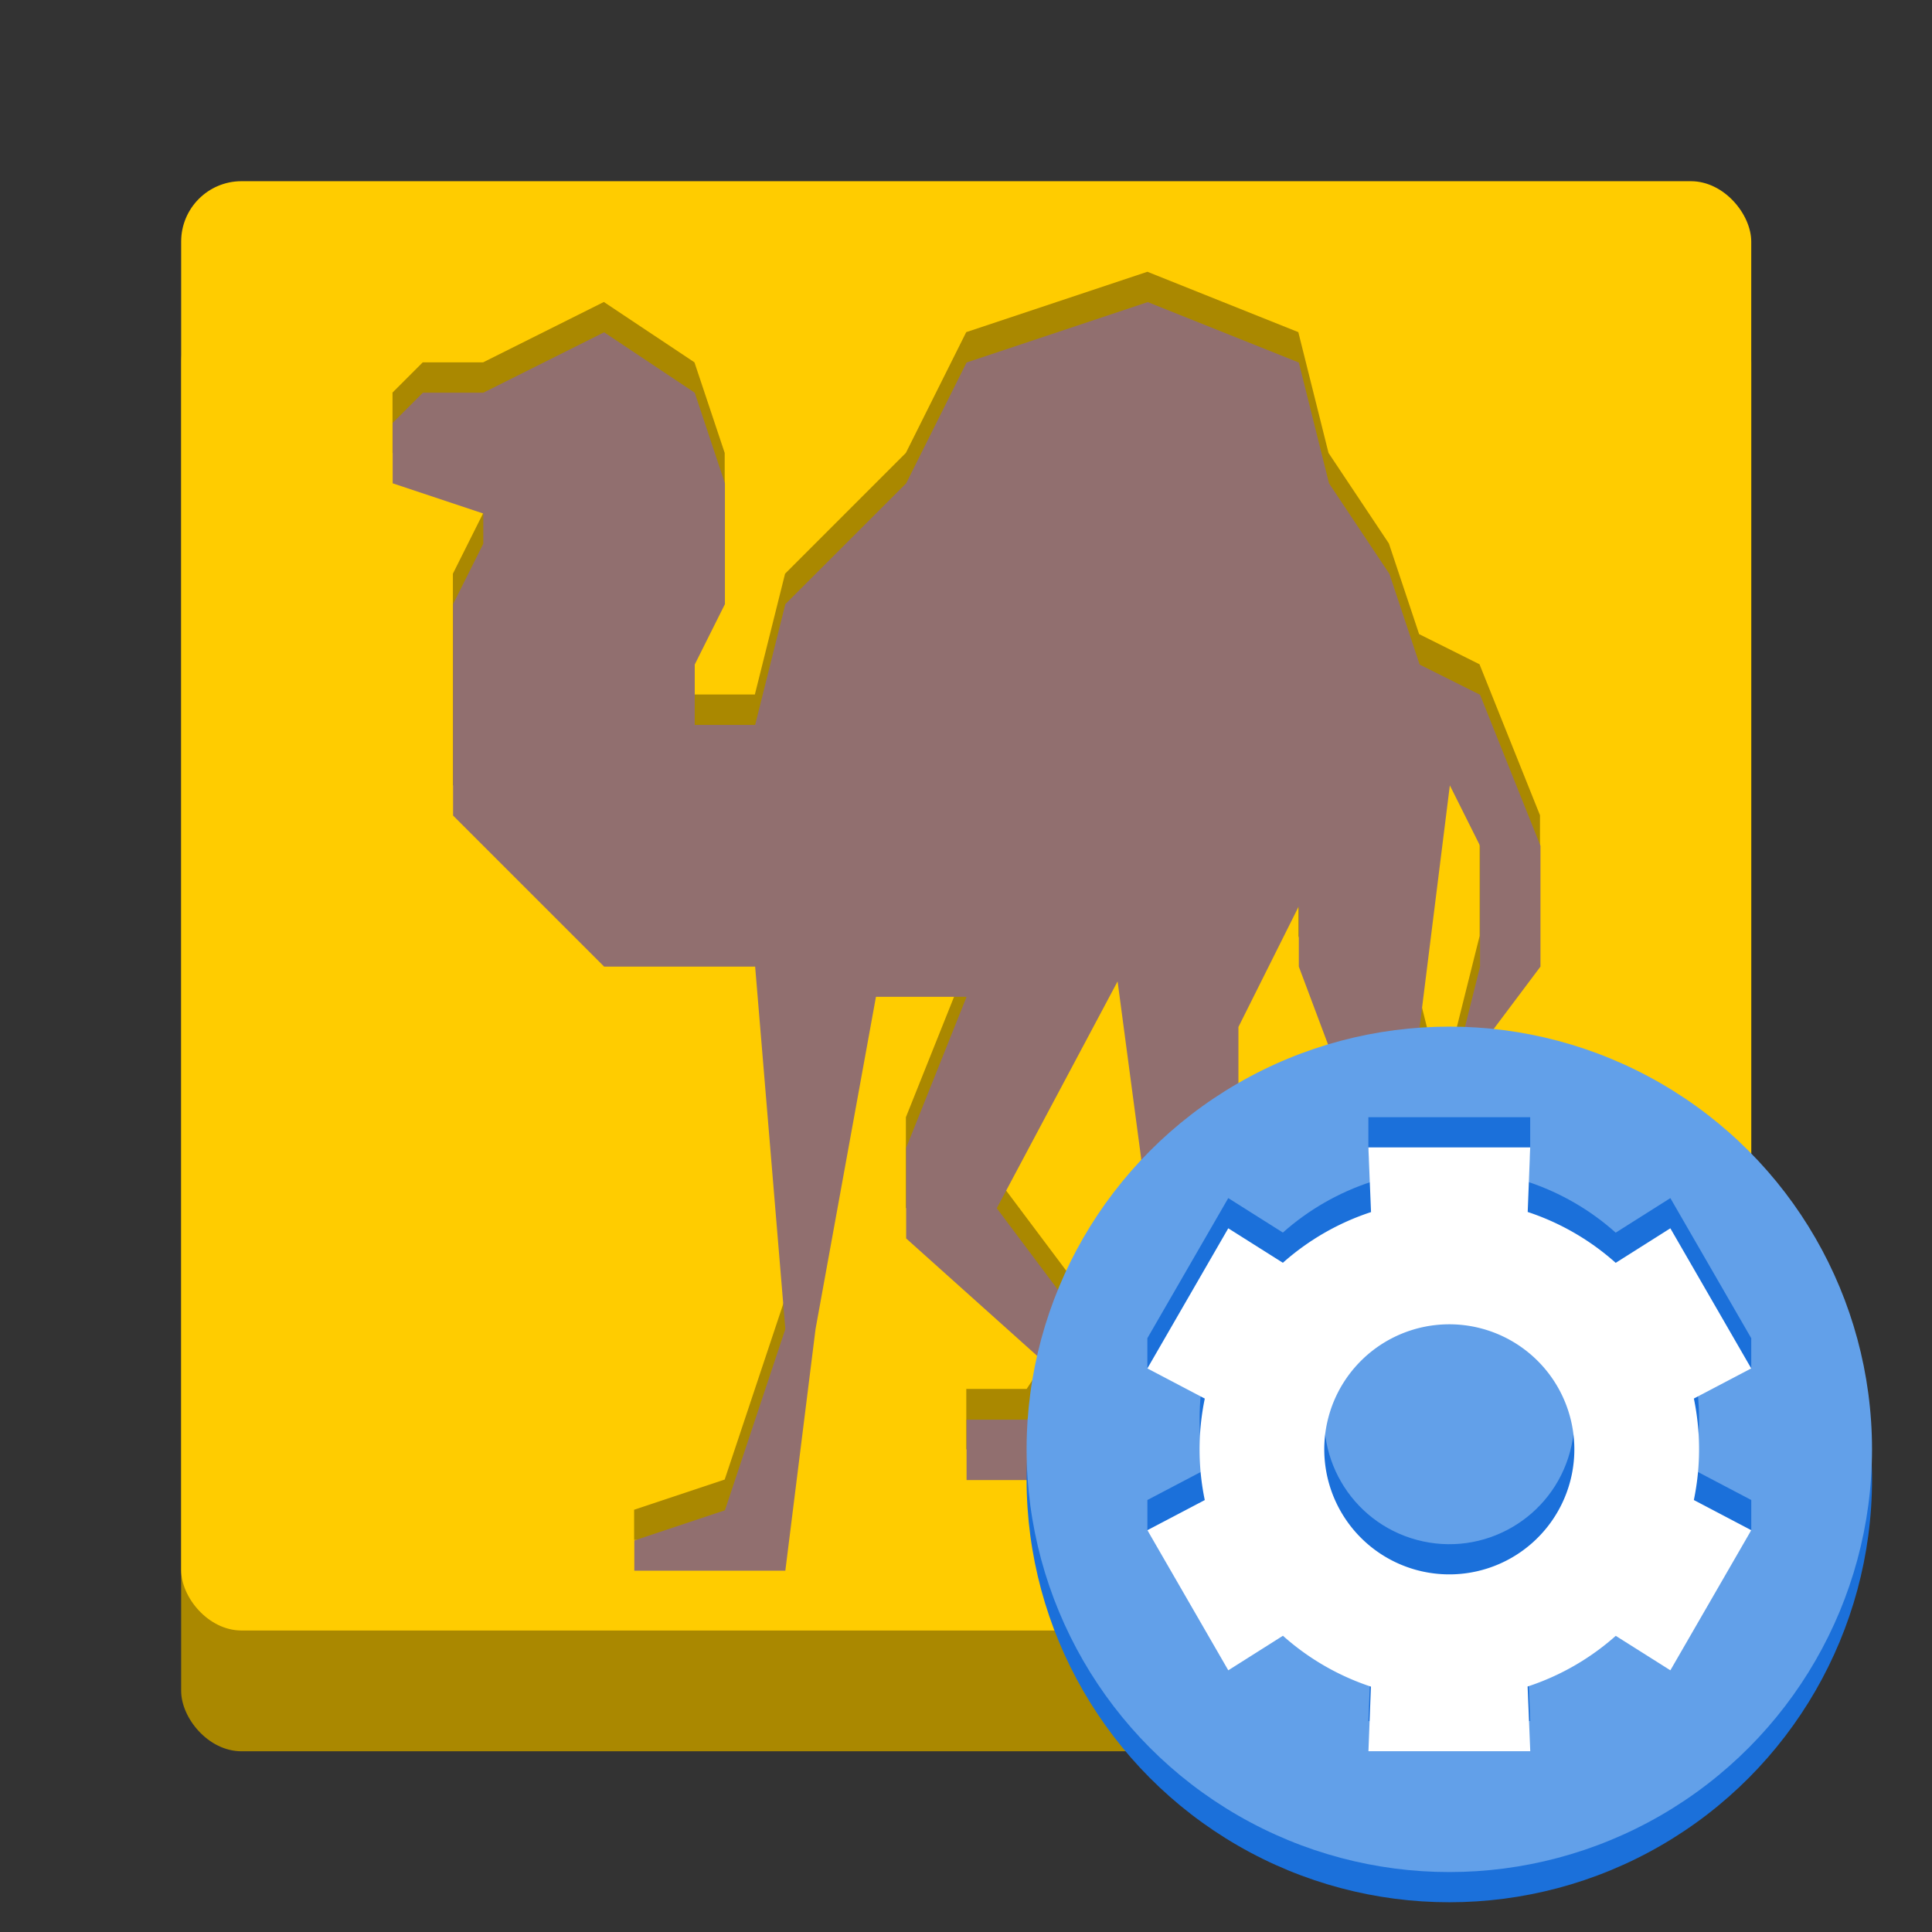 <?xml version="1.0" encoding="UTF-8" standalone="no"?>
<svg
   xmlns:dc="http://purl.org/dc/elements/1.1/"
   xmlns:cc="http://creativecommons.org/ns#"
   xmlns:rdf="http://www.w3.org/1999/02/22-rdf-syntax-ns#"
   xmlns:svg="http://www.w3.org/2000/svg"
   xmlns="http://www.w3.org/2000/svg"
   width="64"
   height="64"
   version="1"
   id="svg14">
  <rect width="100%" height="100%" fill="#333333" stroke="none"/>
  <defs
     id="defs18" />
  <g
     transform="matrix(1.273,0,0,1.273,1.948,-1.208)"
     id="g12">
    <rect
       ry="1.571"
       y="8.807"
       x="3.184"
       height="37.714"
       width="40.857"
       id="rect858-3"
       style="opacity:1;fill:#aa8800;fill-opacity:1;stroke:none;stroke-width:2.97;stroke-linecap:round;stroke-linejoin:round;stroke-miterlimit:4;stroke-dasharray:none;stroke-opacity:1" />
    <rect
       ry="1.571"
       y="5.664"
       x="3.184"
       height="37.714"
       width="40.857"
       id="rect858"
       style="opacity:1;fill:#ffcc00;fill-opacity:1;stroke:none;stroke-width:2.97;stroke-linecap:round;stroke-linejoin:round;stroke-miterlimit:4;stroke-dasharray:none;stroke-opacity:1" />
    <path
       id="path955-7"
       d="m 28.327,8.021 -4.714,1.571 -1.571,3.143 -3.143,3.143 -0.786,3.143 h -1.571 v -1.571 l 0.786,-1.571 V 12.735 L 16.541,10.378 14.184,8.807 11.041,10.378 H 9.47 l -0.786,0.786 v 1.571 l 2.357,0.786 v 0.786 l -0.786,1.571 V 21.378 l 3.929,3.929 h 3.929 l 0.786,9.429 -1.571,4.714 -2.357,0.786 v 0.786 h 3.929 l 0.786,-6.286 1.571,-8.643 h 2.357 l -1.571,3.929 V 32.378 l 3.929,3.522 -0.786,1.192 h -1.571 v 1.571 h 3.143 v -1.571 h 0.786 v 1.571 h 1.571 v -2.357 l -1.571,-0.786 3.143,-3.929 v -4.714 l 1.571,-3.143 v 1.571 l 2.357,6.286 v 5.5 l -1.571,1.571 v 1.571 h 3.143 v -1.571 l -0.786,-1.571 0.786,-7.071 -0.786,-3.143 0.786,-6.286 0.786,1.571 v 3.143 l -0.786,3.143 2.357,-3.143 V 22.164 L 36.97,18.235 35.398,17.45 34.612,15.092 33.041,12.735 32.255,9.592 Z m -0.786,17.671 0.786,5.901 -1.571,3.143 -2.357,-3.143 z"
       style="fill:#aa8800;stroke:none;stroke-width:0.786px;stroke-linecap:butt;stroke-linejoin:miter;stroke-opacity:1" />
    <path
       id="path955"
       transform="matrix(0.786,0,0,0.786,-1.53,0.95)"
       d="M 38 10 L 32 12 L 30 16 L 26 20 L 25 24 L 23 24 L 23 22 L 24 20 L 24 16 L 23 13 L 20 11 L 16 13 L 14 13 L 13 14 L 13 16 L 16 17 L 16 18 L 15 20 L 15 27 L 20 32 L 25 32 L 26 44 L 24 50 L 21 51 L 21 52 L 26 52 L 27 44 L 29 33 L 32 33 L 30 38 L 30 41 L 35 45.482 L 34 47 L 32 47 L 32 49 L 36 49 L 36 47 L 37 47 L 37 49 L 39 49 L 39 46 L 37 45 L 41 40 L 41 34 L 43 30 L 43 32 L 46 40 L 46 47 L 44 49 L 44 51 L 48 51 L 48 49 L 47 47 L 48 38 L 47 34 L 48 26 L 49 28 L 49 32 L 48 36 L 51 32 L 51 28 L 49 23 L 47 22 L 46 19 L 44 16 L 43 12 L 38 10 z M 37 32.49 L 38 40 L 36 44 L 33 40 L 37 32.49 z "
       style="fill:#916f6f;stroke:none;stroke-width:1px;stroke-linecap:butt;stroke-linejoin:miter;stroke-opacity:1" />
    <circle
       style="opacity:1;fill:#1b70da;fill-opacity:1;stroke:none;stroke-width:3.143;stroke-linecap:round;stroke-linejoin:round;stroke-miterlimit:4;stroke-dasharray:none;stroke-opacity:1"
       id="path910-0"
       cx="36.184"
       cy="39.45"
       r="11" />
    <circle
       style="opacity:1;fill:#62a0e9;fill-opacity:1;stroke:none;stroke-width:3.143;stroke-linecap:round;stroke-linejoin:round;stroke-miterlimit:4;stroke-dasharray:none;stroke-opacity:1"
       id="path910"
       cx="36.184"
       cy="38.664"
       r="11" />
    <path
       style="fill:#1b70da;fill-opacity:1;stroke:none;stroke-width:1.627px;stroke-linecap:butt;stroke-linejoin:miter;stroke-opacity:1"
       d="m 38.289,30.021 -4.211,7.7e-5 -10e-7,0.786 0.069,0.897 c -0.847,0.278 -1.628,0.727 -2.294,1.319 l -1.421,-0.897 -2.105,3.646 -1e-6,0.786 1.494,-6.18e-4 c -0.181,0.871 -0.181,1.77 -5.02e-4,2.641 l -1.493,0.784 -10e-7,0.786 2.105,2.861 1.422,-0.899 c 0.665,0.594 1.444,1.044 2.29,1.324 l -0.065,1.68 4.211,-7.9e-5 -0.069,-1.683 c 0.847,-0.278 1.628,-0.727 2.294,-1.319 l 1.421,0.897 2.105,-2.861 1e-6,-0.786 -1.494,-0.785 c 0.181,-0.871 0.181,-1.77 5e-4,-2.641 l 1.493,0.002 4e-6,-0.786 -2.105,-3.646 -1.422,0.899 C 39.849,32.431 39.07,31.981 38.224,31.701 l 0.065,-0.894 z m -1.263,4.714 c 1.736,0.465 2.766,2.249 2.301,3.985 -0.465,1.736 -2.249,2.766 -3.985,2.301 -1.736,-0.465 -2.766,-2.249 -2.301,-3.985 0.028,-0.105 0.061,-0.208 0.099,-0.309 0.591,-1.564 2.271,-2.425 3.886,-1.992 z"
       id="path882-7" />
    <path
       style="fill:#ffffff;stroke:none;stroke-width:1.627px;stroke-linecap:butt;stroke-linejoin:miter;stroke-opacity:1"
       d="m 38.289,30.807 -4.211,7.7e-5 0.069,1.683 a 6.507,6.507 0 0 0 -2.294,1.319 l -1.421,-0.897 -2.105,3.646 1.494,0.785 a 6.507,6.507 0 0 0 -5.02e-4,2.641 l -1.493,0.784 2.105,3.646 1.422,-0.899 a 6.507,6.507 0 0 0 2.29,1.324 l -0.065,1.68 4.211,-7.9e-5 -0.069,-1.683 a 6.507,6.507 0 0 0 2.294,-1.319 l 1.421,0.897 2.105,-3.646 -1.494,-0.785 a 6.507,6.507 0 0 0 5e-4,-2.641 l 1.493,-0.784 -2.105,-3.646 -1.422,0.899 a 6.507,6.507 0 0 0 -2.29,-1.324 z m -1.263,4.714 a 3.254,3.254 0 0 1 2.301,3.985 3.254,3.254 0 0 1 -3.985,2.301 3.254,3.254 0 0 1 -2.301,-3.985 3.254,3.254 0 0 1 0.099,-0.309 3.254,3.254 0 0 1 3.886,-1.992 z"
       id="path882" />
  </g>
</svg>
